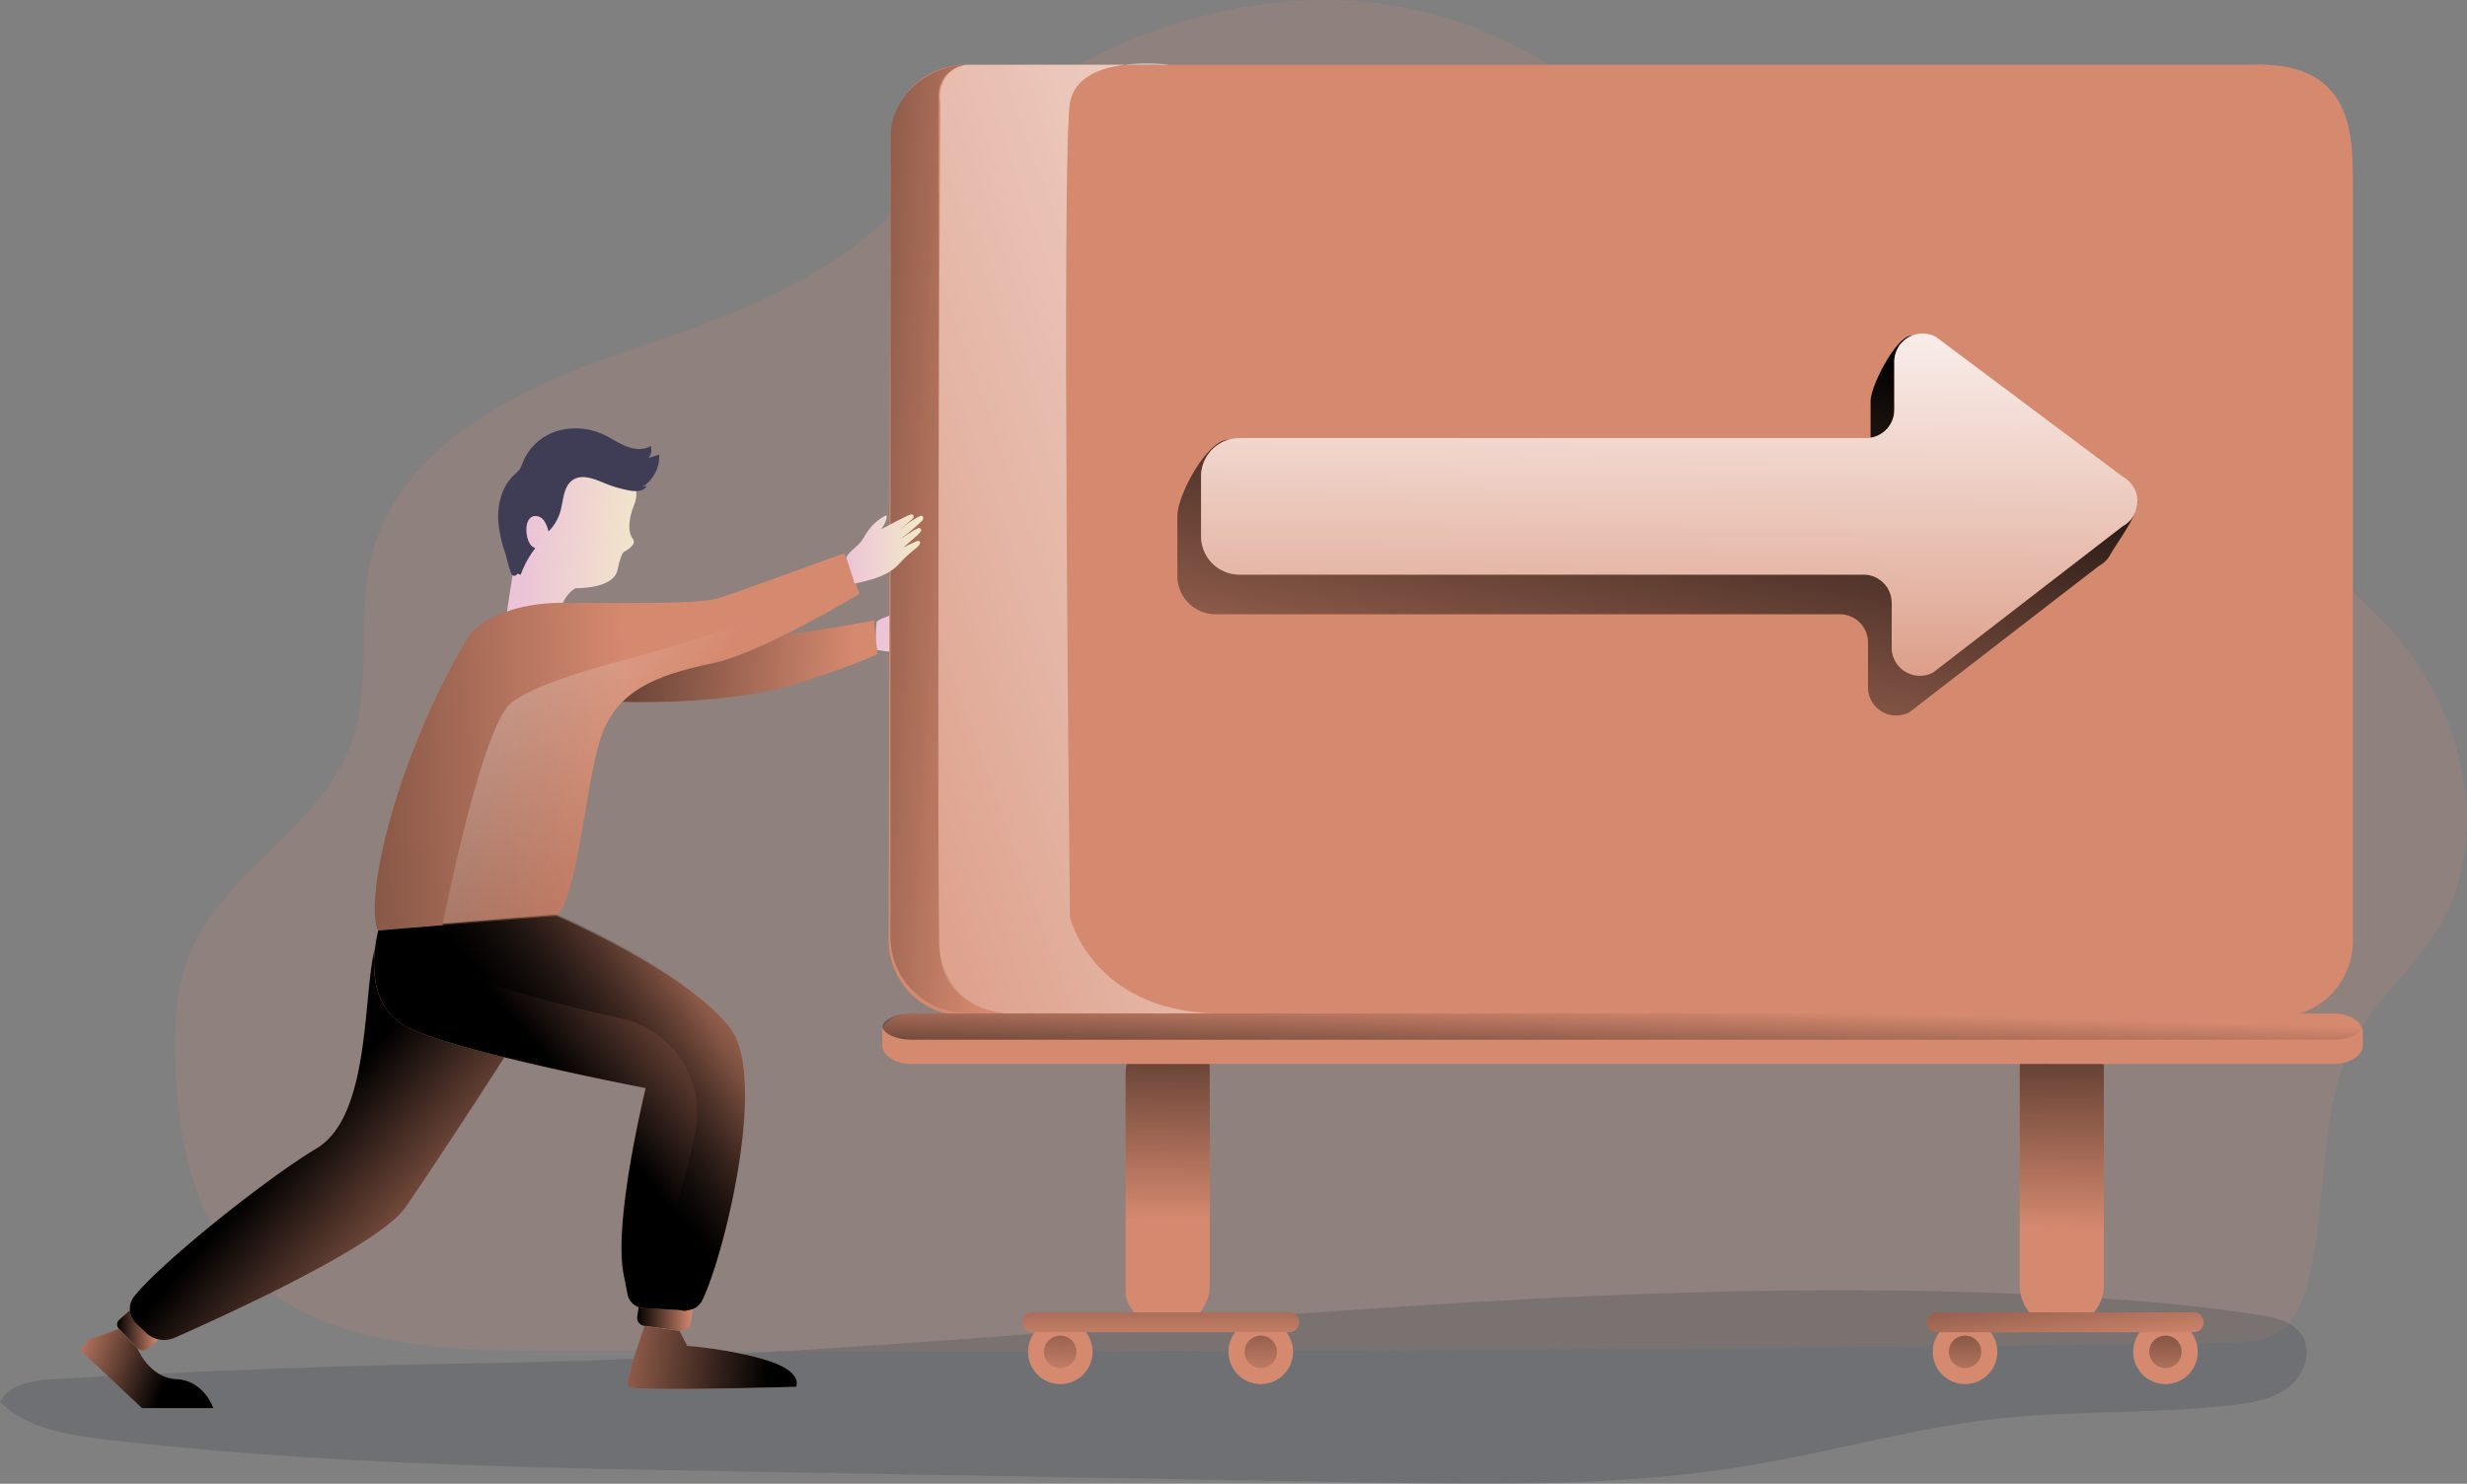 <svg id="Layer_1" data-name="Layer 1" xmlns="http://www.w3.org/2000/svg" xmlns:xlink="http://www.w3.org/1999/xlink" viewBox="0 0 820.39 493.45"><rect x="0" y="0" width="820.39" height="493.45" fill="#808080" stroke="none"/><defs><linearGradient id="linear-gradient" x1="-59.37" y1="-43.04" x2="-18.72" y2="-43.04" gradientTransform="matrix(1, 0.08, 0.08, -1, 237.98, 145.24)" gradientUnits="userSpaceOnUse"><stop offset="0" stop-color="#ecc4d7"/><stop offset="0.42" stop-color="#efd4d1"/><stop offset="1" stop-color="#f2eac9"/></linearGradient><linearGradient id="linear-gradient-2" x1="353.31" y1="403.21" x2="352.47" y2="460.65" gradientUnits="userSpaceOnUse"><stop offset="0"/><stop offset="0.99" stop-opacity="0"/></linearGradient><linearGradient id="linear-gradient-3" x1="419.93" y1="404.2" x2="419.08" y2="461.64" xlink:href="#linear-gradient-2"/><linearGradient id="linear-gradient-4" x1="654.09" y1="407.64" x2="653.24" y2="465.08" xlink:href="#linear-gradient-2"/><linearGradient id="linear-gradient-5" x1="720.72" y1="408.62" x2="719.88" y2="466.06" xlink:href="#linear-gradient-2"/><linearGradient id="linear-gradient-6" x1="-592.83" y1="-1311.78" x2="-567.19" y2="-1311.78" gradientTransform="matrix(0.93, 0.36, 0.36, -0.93, 1320.95, -802.91)" xlink:href="#linear-gradient"/><linearGradient id="linear-gradient-7" x1="38.97" y1="442.43" x2="52.84" y2="442.43" xlink:href="#linear-gradient-2"/><linearGradient id="linear-gradient-8" x1="211.91" y1="437.54" x2="230.53" y2="437.54" xlink:href="#linear-gradient-2"/><linearGradient id="linear-gradient-9" x1="103.28" y1="372.86" x2="164.94" y2="426.07" xlink:href="#linear-gradient-2"/><linearGradient id="linear-gradient-10" x1="137" y1="235.58" x2="288.7" y2="227.48" gradientTransform="matrix(1, 0, 0, -1, -3.58, 449.32)" xlink:href="#linear-gradient-2"/><linearGradient id="linear-gradient-11" x1="188.96" y1="159.35" x2="337.62" y2="167.8" gradientUnits="userSpaceOnUse"><stop offset="0.01"/><stop offset="0.99" stop-opacity="0"/></linearGradient><linearGradient id="linear-gradient-12" x1="-26.43" y1="188.84" x2="214.68" y2="199.8" gradientTransform="matrix(1, 0, 0, -1, -3.58, 449.32)" xlink:href="#linear-gradient-2"/><linearGradient id="linear-gradient-13" x1="190.43" y1="362.33" x2="251.25" y2="311.65" xlink:href="#linear-gradient-2"/><linearGradient id="linear-gradient-14" x1="153.75" y1="390.07" x2="238.78" y2="343.89" xlink:href="#linear-gradient-2"/><linearGradient id="linear-gradient-15" x1="232.15" y1="32.11" x2="232.15" y2="32.11" gradientTransform="matrix(1, 0, 0, -1, -3.58, 449.32)" xlink:href="#linear-gradient"/><linearGradient id="linear-gradient-16" x1="255.61" y1="455.44" x2="186.16" y2="448.68" xlink:href="#linear-gradient-2"/><linearGradient id="linear-gradient-17" x1="55.02" y1="459.32" x2="20.67" y2="446.93" xlink:href="#linear-gradient-2"/><linearGradient id="linear-gradient-18" x1="285" y1="266.74" x2="310.61" y2="266.74" gradientTransform="matrix(1, 0, 0, -1, -3.58, 449.32)" xlink:href="#linear-gradient"/><linearGradient id="linear-gradient-19" x1="392.79" y1="149.41" x2="391.77" y2="42.52" gradientTransform="matrix(1, 0, 0, -1, -3.58, 449.32)" xlink:href="#linear-gradient-2"/><linearGradient id="linear-gradient-20" x1="690.1" y1="146.58" x2="689.08" y2="39.69" gradientTransform="matrix(1, 0, 0, -1, -3.58, 449.32)" xlink:href="#linear-gradient-2"/><linearGradient id="linear-gradient-21" x1="683.81" y1="63.84" x2="691.85" y2="-2.35" gradientTransform="matrix(1, 0, 0, -1, -3.58, 449.32)" xlink:href="#linear-gradient-2"/><linearGradient id="linear-gradient-22" x1="389.63" y1="60.71" x2="389.63" y2="0.19" gradientTransform="matrix(1, 0, 0, -1, -3.58, 449.32)" xlink:href="#linear-gradient-2"/><linearGradient id="linear-gradient-23" x1="647.69" y1="6.25" x2="733.12" y2="6.25" gradientTransform="matrix(1, 0, 0, -1, -3.58, 449.32)" xlink:href="#linear-gradient-2"/><linearGradient id="linear-gradient-24" x1="563.36" y1="104.19" x2="527.2" y2="297.44" xlink:href="#linear-gradient-11"/><linearGradient id="linear-gradient-25" x1="556.3" y1="67.62" x2="554.05" y2="252.32" gradientUnits="userSpaceOnUse"><stop offset="0" stop-color="#fff"/><stop offset="0.09" stop-color="#fff" stop-opacity="0.95"/><stop offset="0.25" stop-color="#fff" stop-opacity="0.83"/><stop offset="0.46" stop-color="#fff" stop-opacity="0.63"/><stop offset="0.71" stop-color="#fff" stop-opacity="0.35"/><stop offset="0.99" stop-color="#fff" stop-opacity="0"/><stop offset="1" stop-color="#fff" stop-opacity="0"/></linearGradient><linearGradient id="linear-gradient-26" x1="673.83" y1="379.07" x2="194.69" y2="209.37" gradientTransform="matrix(1, 0, 0, -1, -3.58, 449.32)" xlink:href="#linear-gradient-25"/><linearGradient id="linear-gradient-27" x1="538.69" y1="373.81" x2="539.81" y2="334.23" xlink:href="#linear-gradient-2"/><linearGradient id="linear-gradient-28" x1="7.05" y1="345.83" x2="224.03" y2="195.34" gradientTransform="matrix(1, 0, 0, -1, -3.58, 449.32)" xlink:href="#linear-gradient-25"/></defs><title>20. Moving Forward</title><path d="M204.62,118.12C170,130,132.42,149.54,123.52,185c-5.09,20.32.45,42.53-6.68,62.21-10.11,27.88-42.46,42.57-53.73,70-4.76,11.6-5.28,24.47-4.83,37,.84,23.51,5.52,48.24,21.11,65.86,23.74,26.86,64.17,29,100,29.18q280,1.14,560-2.59c7.2-.1,15.07-.43,20.51-5.16,3.9-3.39,5.84-8.49,7.22-13.47,7.73-27.94,2.74-59.58,17.32-84.64,7.27-12.49,18.79-22.05,26.32-34.38,16.87-27.63,10.2-65-8.85-91.13s-48.21-43-77.71-56.35-60.44-23.94-87.78-41.25c-52.8-33.57-90.3-91-149.13-112.26-51-18.46-108.16-3.52-151,27.44C318.13,48.62,304.1,66,286.65,79.86,262.35,99.09,233.47,108.21,204.62,118.12Z" transform="translate(-0.03 0.01)" fill="#d5896f" opacity="0.18" style="isolation:isolate"/><path d="M18,458.67c-6.82.39-14.85,1.52-18,7.57,9,8.86,22.5,11,35.06,12.49,69.06,8.13,138.75,9.36,208.33,10.59L452.19,493c43.56.77,87.41,1.51,130.37-5.73,27.23-4.59,53.92-12.36,81.36-15.42,26.22-2.93,52.79-1.52,79-4.62,6.52-.77,13.34-2,18.46-6.08s7.72-12.07,3.94-17.44c-3-4.22-8.56-5.46-13.64-6.29-19-3.08-38.17-4.74-57.36-5.91-178.31-11-355.57,19-533.6,21.84C112.93,454.1,65.79,455.92,18,458.67Z" transform="translate(-0.03 0.01)" fill="#1d2741" opacity="0.18" style="isolation:isolate"/><path d="M167.66,210.19s4.58-33.83,7.25-39.43,3.35-29.15,33.89-13.2c0,0,4.48,4.52,2.2,10.09s-2.06,9.58-.51,11.59-2.73,4.14-2.73,4.14-1-.34-2.37,6.14-13.91,6.07-13.91,6.07S184.75,199,186.37,209,170.8,218,167.66,210.19Z" transform="translate(-0.03 0.01)" fill="url(#linear-gradient)"/><path d="M165.76,173.73c-.44-5.61,1-11.63,5-15.56a15.75,15.75,0,0,0,2-2,14.4,14.4,0,0,0,1.31-2.85,18.11,18.11,0,0,1,11.63-10.1,22.11,22.11,0,0,1,15.5,1.52c2.47,1.19,4.74,2.79,7.3,3.77s5.61,1.25,7.94-.2a4.33,4.33,0,0,1-.75,4l3.57-1.16a12.14,12.14,0,0,1-5.49,10.71l1.39-.21c-1.13,1.85-3.79,1.85-5.91,1.45a40.35,40.35,0,0,1-7.83-2.28c-3.51-1.42-7.64-3.32-10.83-1.26s-3.16,6.69-4.18,10.39a15.14,15.14,0,0,1-4,6.8,10,10,0,0,0-1.47-3.6,3.49,3.49,0,0,0-3.39-1.5c-2.22.52-2.69,3.48-2.4,5.74.25,2,1,4.26,2.9,4.9a32.45,32.45,0,0,0-4.86,8.84l-1.1-.35a1.14,1.14,0,0,1-1.48.61c-1-.44-2.15-6.28-2.57-7.53A42.37,42.37,0,0,1,165.76,173.73Z" transform="translate(-0.03 0.01)" fill="#3f3d56"/><circle cx="352.6" cy="449.59" r="10.74" fill="#d5896f"/><path d="M358,449.58a5.4,5.4,0,1,1-5.4-5.4h0A5.4,5.4,0,0,1,358,449.58Z" transform="translate(-0.03 0.01)" fill="url(#linear-gradient-2)"/><circle cx="419.26" cy="449.59" r="10.74" fill="#d5896f"/><circle cx="419.26" cy="449.59" r="5.39" fill="url(#linear-gradient-3)"/><circle cx="653.47" cy="449.59" r="10.74" fill="#d5896f"/><circle cx="653.47" cy="449.59" r="5.39" fill="url(#linear-gradient-4)"/><circle cx="720.12" cy="449.59" r="10.74" fill="#d5896f"/><circle cx="720.12" cy="449.59" r="5.39" fill="url(#linear-gradient-5)"/><path d="M291.55,206.77c1.93-1.51,4.52-1.87,6.61-3.13,1-.59,1.82-1.36,2.77-2a16.5,16.5,0,0,1,8.1-3c.48.88-2.16,3.11-3.27,3.73,4-.41,6.56-.82,10.6-1,1.62,0,1.13,1.28.51,1.55-1.13.5-4.53,1.47-5.66,2a36.54,36.54,0,0,1,8.32-1.91c1.2.19.7,1.48-.13,1.78a74.77,74.77,0,0,1-9,3c2.07-.38,4.94-1.23,7-1.24a.7.7,0,0,1,.72.68.71.71,0,0,1-.31.6,8,8,0,0,1-2.14,1l-5.42,2a30.31,30.31,0,0,1,5.21-.38c1.07.08,1.37,1.19-1.3,2.09h0a45.81,45.81,0,0,0-6.87,2.66c-4.94,2.56-10.87,1.73-16.36.84C291.25,212.87,291.26,209.87,291.55,206.77Z" transform="translate(-0.03 0.01)" fill="url(#linear-gradient-6)"/><path d="M43.21,435.77l-3.49,3.08a2.08,2.08,0,0,0-.26,2.94l.13.15,6.17,6.38a2.7,2.7,0,0,0,3.64.14l3.44-3Z" transform="translate(-0.03 0.01)" fill="#d5896f"/><path d="M212.71,432.51l-.79,5.44a2.73,2.73,0,0,0,2.44,3h.08L226,442.52a3.25,3.25,0,0,0,3.71-2.49l.82-5.32Z" transform="translate(-0.03 0.01)" fill="#d5896f"/><path d="M43.21,435.77l-3.49,3.08a2.08,2.08,0,0,0-.26,2.94l.13.15,6.17,6.38a2.7,2.7,0,0,0,3.64.14l3.44-3Z" transform="translate(-0.03 0.01)" fill="url(#linear-gradient-7)"/><path d="M212.71,432.51l-.79,5.44a2.73,2.73,0,0,0,2.44,3h.08L226,442.52a3.25,3.25,0,0,0,3.71-2.49l.82-5.32Z" transform="translate(-0.03 0.01)" fill="url(#linear-gradient-8)"/><path d="M134.26,311.32c-4.51-1-9.06,1.54-9.94,5.65-3.56,16.62-1.55,54.43-19,64.93S53.58,420,44.76,431a6.68,6.68,0,0,0,.66,9.29l3.33,3.12a8.75,8.75,0,0,0,9.37,1.49c16.77-7.39,68-30.68,76.79-43.43C145.48,386.2,184,327.38,184,325,184,323.13,150.42,315.09,134.26,311.32Z" transform="translate(-0.03 0.01)" fill="#d5896f"/><path d="M134.26,311.32c-4.51-1-9.06,1.54-9.94,5.65-3.56,16.62-1.55,54.43-19,64.93S53.58,420,44.76,431a6.68,6.68,0,0,0,.66,9.29l3.33,3.12a8.75,8.75,0,0,0,9.37,1.49c16.77-7.39,68-30.68,76.79-43.43C145.48,386.2,184,327.38,184,325,184,323.13,150.42,315.09,134.26,311.32Z" transform="translate(-0.03 0.01)" fill="url(#linear-gradient-9)"/><path d="M205.49,233.4s36.11,1.47,59.36-6,27-10,27-10l-1.18-11.08s-41.43,8.23-55.23,5.42-31.72,5.58-31.72,5.58Z" transform="translate(-0.03 0.01)" fill="#d5896f"/><path d="M205.49,233.4s36.11,1.47,59.36-6,27-10,27-10l-1.18-11.08s-41.43,8.23-55.23,5.42-31.72,5.58-31.72,5.58Z" transform="translate(-0.03 0.01)" fill="url(#linear-gradient-10)"/><path d="M782.42,59.12V312.66a25.13,25.13,0,0,1-25.13,25.13H320.67a25.14,25.14,0,0,1-25.14-25.13l.57-266a25.15,25.15,0,0,1,25.14-25.14L320.67,34H757.24a25.13,25.13,0,0,1,25.18,25.08Z" transform="translate(-0.03 0.01)" fill="#d5896f"/><path d="M783.05,58.11V311.65a25.13,25.13,0,0,1-25.13,25.13H321.3a25.14,25.14,0,0,1-25.14-25.13V46.07c0-13.89,12.09-24.55,26-24.55h432c26.65,1.06,28.88,22.65,28.91,36.53Z" transform="translate(-0.03 0.01)" fill="url(#linear-gradient-11)"/><rect x="312.12" y="21.53" width="449.71" height="51.11" rx="9.98" fill="#d5896f"/><path d="M782.42,59.57V313.11a25.15,25.15,0,0,1-25.14,25.14l-419.95-.46a25.14,25.14,0,0,1-25.14-25.13V59.57a25.15,25.15,0,0,1,25.14-25.14h0L751.88,21.52C782.42,21.52,782.43,45.7,782.42,59.57Z" transform="translate(-0.03 0.01)" fill="#d5896f"/><path d="M156.19,211s8.08-10.65,31.94-10.54,45.07.38,51.14-1.6S280.78,184,280.78,184l5.12,13.48s-32.9,19.76-48.47,23c-18.85,3.93-32.93,9-38,26.07s-7.26,51.48-14.37,58-54,16.7-59.2,5.45S132.42,250,156.19,211Z" transform="translate(-0.03 0.01)" fill="#d5896f"/><path d="M285.9,197.47s-4,2.37-9.76,5.61c-11,6.1-28.53,15.28-38.71,17.4-18.85,3.93-32.93,9-38,26.07-4.68,15.6-6.87,45.76-12.66,55.73a9.52,9.52,0,0,1-1.71,2.23c-7.1,6.48-54,16.7-59.2,5.45s6.62-59.92,30.38-99c0,0,8.08-10.65,31.94-10.54s45.07.38,51.14-1.6S280.83,184,280.83,184Z" transform="translate(-0.03 0.01)" fill="url(#linear-gradient-12)"/><path d="M125.81,309.4s-6.87,24.06,9.82,32.27,79.09,20.18,79.09,20.18-10.91,44.43-7.32,62l1.39,6.83a5.75,5.75,0,0,0,5.48,4.35l13.48.7a6,6,0,0,0,5.76-3.17c7.37-15,22-74.45,9.24-90.92C228.13,322.8,185,304.48,185,304.48Z" transform="translate(-0.03 0.01)" fill="#d5896f"/><path d="M233.71,432.17l-.2.42a5.87,5.87,0,0,1-4.43,3.1,6.6,6.6,0,0,1-1.33.07l-2.51-.13-11-.57a5.75,5.75,0,0,1-5.48-4.35l-1.34-6.83c-3.59-17.6,7.32-62,7.32-62s-62.39-12-79.09-20.18-9.82-32.27-9.82-32.27l21.44-1.77L185,304.54s43.12,18.32,57.74,37.16C255.42,358,241.14,416.47,233.71,432.17Z" transform="translate(-0.03 0.01)" fill="url(#linear-gradient-13)"/><path d="M233.71,431.83l-4.63,3.49-1,.76a6.31,6.31,0,0,1-2.84-.82,5.33,5.33,0,0,1-2.64-3.53l-1.39-6.83c-1.56-7.64,8.49-38,10.31-50a32.15,32.15,0,0,0-24.81-36.18c-18.31-4.11-39.64-9.45-48.4-13.75-7.77-3.82-10.43-11.08-11.06-17.75L185,304.1s43.12,18.32,57.74,37.16C255.42,357.65,241.14,416.13,233.71,431.83Z" transform="translate(-0.03 0.01)" fill="url(#linear-gradient-14)"/><path d="M228.57,417.21" transform="translate(-0.03 0.01)" fill="url(#linear-gradient-15)"/><path d="M214.42,441s-6.87,18.6-5.47,20.21,55.87,0,55.87,0,2.56-5-9.71-8.8-26.56-4.82-26.56-4.82l-2.57-5Z" transform="translate(-0.03 0.01)" fill="#d5896f"/><path d="M39.59,441.94l-10.25,3.69-2.55,3.45,20.45,19.24H71s-3.07-9.25-12.27-9.67-13-10.31-13-10.31Z" transform="translate(-0.03 0.01)" fill="#d5896f"/><path d="M214.42,441s-6.87,18.6-5.47,20.21,55.87,0,55.87,0,2.56-5-9.71-8.8-26.56-4.82-26.56-4.82l-2.57-5Z" transform="translate(-0.03 0.01)" fill="url(#linear-gradient-16)"/><path d="M39.59,441.94l-10.25,3.69-2.55,3.45,20.45,19.24H71s-3.07-9.25-12.27-9.67-13-10.31-13-10.31Z" transform="translate(-0.03 0.01)" fill="url(#linear-gradient-17)"/><path d="M281.42,185.32c1.24-2.11,3.53-3.38,5-5.31.7-.91,1.21-1.93,1.86-2.87a16.46,16.46,0,0,1,6.44-5.78c.77.64-.89,3.68-1.69,4.66,3.6-1.84,5.81-3.15,9.49-4.82,1.53-.54,1.52.79,1.05,1.26-.87.88-3.69,3-4.57,3.89a36.54,36.54,0,0,1,7.07-4.8c1.18-.25,1.18,1.13.52,1.71a74.17,74.17,0,0,1-7.27,6.09c1.79-1.11,4.16-2.94,6.12-3.71a.7.7,0,0,1,.89.44.69.69,0,0,1-.05.56,8.11,8.11,0,0,1-1.62,1.74l-4.34,3.81a30.52,30.52,0,0,1,4.73-2.24c1-.32,1.7.61-.46,2.42h0a46.8,46.8,0,0,0-5.44,5c-3.67,4.17-9.5,5.55-14.94,6.71C283.42,191.11,282.3,188.32,281.42,185.32Z" transform="translate(-0.03 0.01)" fill="url(#linear-gradient-18)"/><path d="M388.33,441.5h0c-7.75,0-14-6.28-14-12V357.63c0-9.79,6.29-16.08,14-16.08h0a14,14,0,0,1,14,14v71.87a14,14,0,0,1-13.92,14.08Z" transform="translate(-0.03 0.01)" fill="#d5896f"/><path d="M685.67,441.5h0a14,14,0,0,1-14-14V355.59a14,14,0,0,1,14-14h0a14,14,0,0,1,14,14v71.87a14,14,0,0,1-14,14Z" transform="translate(-0.03 0.01)" fill="#d5896f"/><path d="M388.33,441.5h0c-7.75,0-14-6.28-14-12V357.63c0-9.79,6.29-16.08,14-16.08h0a14,14,0,0,1,14,14v71.87a14,14,0,0,1-13.92,14.08Z" transform="translate(-0.03 0.01)" fill="url(#linear-gradient-19)"/><path d="M685.67,441.5h0a14,14,0,0,1-14-14V355.59a14,14,0,0,1,14-14h0a14,14,0,0,1,14,14v71.87a14,14,0,0,1-14,14Z" transform="translate(-0.03 0.01)" fill="url(#linear-gradient-20)"/><path d="M428.76,443.07H343.33a3.31,3.31,0,0,1-3.31-3.31h0a3.31,3.31,0,0,1,3.31-3.31h85.43a3.31,3.31,0,0,1,3.31,3.31h0A3.31,3.31,0,0,1,428.76,443.07Z" transform="translate(-0.03 0.01)" fill="#d5896f"/><path d="M729.54,443.07H644.11a3.31,3.31,0,0,1-3.31-3.31h0a3.31,3.31,0,0,1,3.31-3.31h85.43a3.31,3.31,0,0,1,3.31,3.31h0A3.31,3.31,0,0,1,729.54,443.07Z" transform="translate(-0.03 0.01)" fill="#d5896f"/><path d="M729.54,443.07H644.11a3.31,3.31,0,0,1-3.31-3.31h0a3.31,3.31,0,0,1,3.31-3.31h85.43a3.31,3.31,0,0,1,3.31,3.31h0A3.31,3.31,0,0,1,729.54,443.07Z" transform="translate(-0.03 0.01)" fill="url(#linear-gradient-21)"/><path d="M428.76,443.07H343.33a3.31,3.31,0,0,1-3.31-3.31h0a3.31,3.31,0,0,1,3.31-3.31h85.43a3.31,3.31,0,0,1,3.31,3.31h0A3.31,3.31,0,0,1,428.76,443.07Z" transform="translate(-0.03 0.01)" fill="url(#linear-gradient-22)"/><path d="M729.54,443.07H644.11" transform="translate(-0.03 0.01)" fill="url(#linear-gradient-23)"/><path d="M621.23,228.52V213.71a9.38,9.38,0,0,0-9.31-9.43H404.32a12.76,12.76,0,0,1-12.76-12.76h0v-19.9a12.76,12.76,0,0,1,12.76-12.76H612.71a9.38,9.38,0,0,0,9.38-9.35V133.44a9.37,9.37,0,0,1,13.62-8.32,3.36,3.36,0,0,1,.51.32l61.88,46.3a9.38,9.38,0,0,1-.08,16.47L635.3,236.63a3.25,3.25,0,0,1-.59.37,9.37,9.37,0,0,1-13.48-8.48Z" transform="translate(-0.03 0.01)" fill="#d5896f"/><path d="M320.24,59.84s.73-20,23.87-21.58h52.42s-30.26,4.8-33.16,21.58,0,245.12,0,245.12,4.27,26.73,45.18,28.07H337.29s-15.86-4.3-17.05-14.91S320.24,59.84,320.24,59.84Z" transform="translate(-0.03 0.01)" fill="#d5896f"/><path d="M621.23,228.52V213.71a9.38,9.38,0,0,0-9.31-9.43H404.32a12.76,12.76,0,0,1-12.76-12.76h0v-19.9a12.76,12.76,0,0,1,12.76-12.76H612.71a9.38,9.38,0,0,0,9.38-9.35V133.44a9.37,9.37,0,0,1,13.62-8.32,3.36,3.36,0,0,1,.51.32l61.88,46.3a9.38,9.38,0,0,1-.08,16.47L635.3,236.63a3.25,3.25,0,0,1-.59.37,9.37,9.37,0,0,1-13.48-8.48Z" transform="translate(-0.03 0.01)" fill="#d5896f"/><path d="M621.23,228.52V213.71a9.38,9.38,0,0,0-9.31-9.43H404.32a12.76,12.76,0,0,1-12.76-12.76h0v-19.9c0-7.05,9.94-25.4,17-25.4l-4.23,12.64H612.71a9.38,9.38,0,0,0,9.38-9.35V133.44c0-5.17,8.6-21.86,13.77-21.85,1.47,0-1.46,12.86-.15,13.53a3.36,3.36,0,0,1,.51.32l73.48,39.32c4.54,2.49-5.41,15.17-7.9,19.7a9.35,9.35,0,0,1-3.78,3.75L635.3,236.63a3.25,3.25,0,0,1-.59.37,9.37,9.37,0,0,1-13.48-8.48Z" transform="translate(-0.03 0.01)" fill="url(#linear-gradient-24)"/><path d="M629.11,215.34V200.53a9.37,9.37,0,0,0-9.31-9.43H412.2a12.76,12.76,0,0,1-12.76-12.76h0v-19.9a12.77,12.77,0,0,1,12.76-12.76H620.59a9.37,9.37,0,0,0,9.38-9.35V120.26a9.38,9.38,0,0,1,9.4-9.34,9.48,9.48,0,0,1,4.22,1,4.39,4.39,0,0,1,.51.32L706,158.56A9.36,9.36,0,0,1,705.9,175l-62.72,48.42a2.78,2.78,0,0,1-.59.37,9.37,9.37,0,0,1-13.48-8.48Z" transform="translate(-0.03 0.01)" fill="#d5896f"/><path d="M629.11,215.34V200.53a9.37,9.37,0,0,0-9.31-9.43H412.2a12.76,12.76,0,0,1-12.76-12.76h0v-19.9a12.77,12.77,0,0,1,12.76-12.76H620.59a9.37,9.37,0,0,0,9.38-9.35V120.26a9.38,9.38,0,0,1,9.4-9.34,9.48,9.48,0,0,1,4.22,1,4.39,4.39,0,0,1,.51.32L706,158.56A9.36,9.36,0,0,1,705.9,175l-62.72,48.42a2.78,2.78,0,0,1-.59.37,9.37,9.37,0,0,1-13.48-8.48Z" transform="translate(-0.03 0.01)" fill="url(#linear-gradient-25)"/><path d="M312.72,34.23s-2-10.41,8.52-12.71H389s-30.26-4.07-33.16,12.71,0,270.73,0,270.73,7.12,30.76,48,32.1H334.61s-19.29-1-21.89-18.94C311.19,307.55,312.72,34.23,312.72,34.23Z" transform="translate(-0.03 0.01)" fill="url(#linear-gradient-26)"/><path d="M785.79,343.41v4.08c0,3.51-4.32,6.35-9.64,6.35H303.06c-5.32,0-9.64-2.84-9.64-6.35v-4.08a4.21,4.21,0,0,1,.05-.62c.47-3.22,4.59-5.73,9.59-5.73H776.15c5,0,9.12,2.51,9.59,5.73A4.21,4.21,0,0,1,785.79,343.41Z" transform="translate(-0.03 0.01)" fill="#d5896f"/><path d="M785.74,341.42c-.46,2.44-4.58,4.35-9.59,4.35H303.06c-5,0-9.13-1.91-9.59-4.35.47-2.45,4.59-4.36,9.59-4.36H776.15C781.15,337.06,785.27,339,785.74,341.42Z" transform="translate(-0.03 0.01)" fill="url(#linear-gradient-27)"/><path d="M284.23,194.1l1.67,3.37c-11,6.1-38.29,20.89-48.47,23-18.85,3.93-32.93,9-38,26.07-4.68,15.6-6.87,45.76-12.66,55.73l-1.71,1.89-37.81,3.16s13-66.44,23-73.77,32.72-12.68,48.94-17.26S284.23,194.1,284.23,194.1Z" transform="translate(-0.03 0.01)" fill="url(#linear-gradient-28)"/></svg>